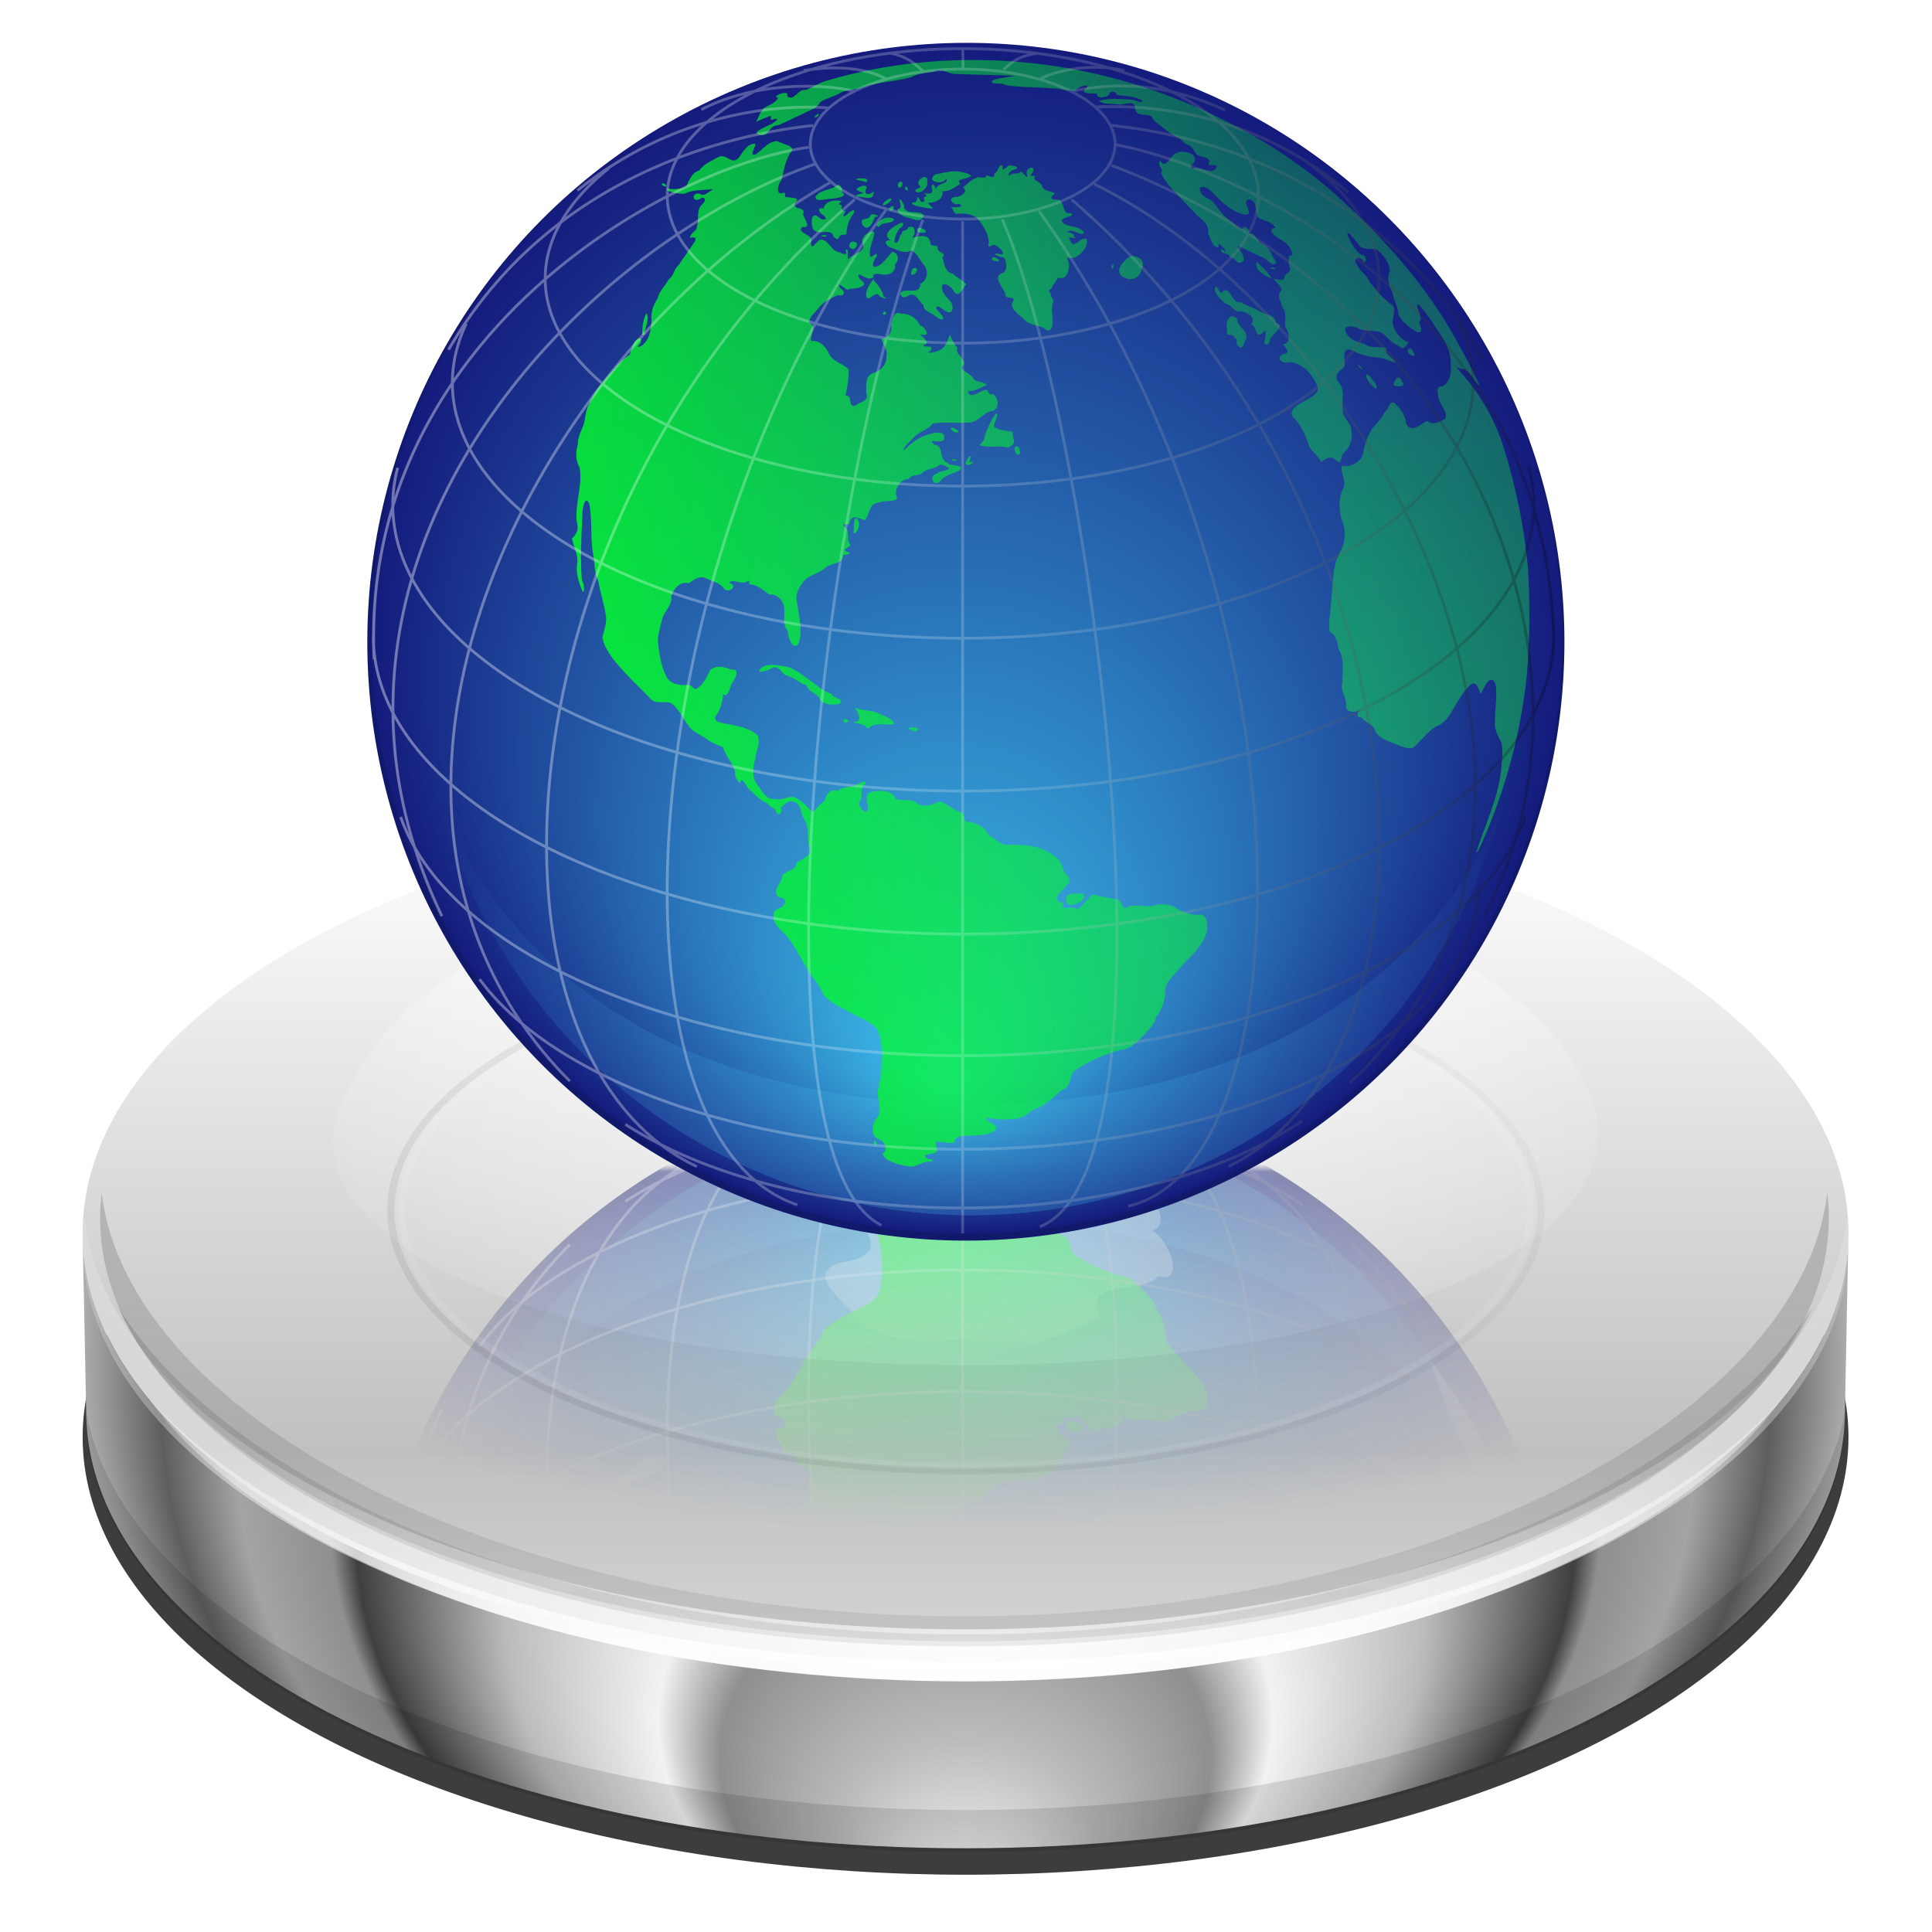 <svg height="256" width="256" xmlns="http://www.w3.org/2000/svg" xmlns:xlink="http://www.w3.org/1999/xlink">
  <defs>
    <linearGradient id="linearGradient10662">
      <stop offset="0" stop-color="#fff"/>
      <stop offset="1" stop-color="#fff" stop-opacity="0"/>
    </linearGradient>
    <linearGradient id="linearGradient3152">
      <stop offset="0" stop-color="#fff"/>
      <stop offset=".139" stop-color="#bcbcbc"/>
      <stop offset=".278" stop-color="#8f8f8f"/>
      <stop offset=".348" stop-color="#f2f2f2"/>
      <stop offset=".52" stop-color="#bbb"/>
      <stop offset=".691" stop-color="#3f3f3f"/>
      <stop offset=".72" stop-color="#8f8f8f"/>
      <stop offset=".825" stop-color="#a4a4a4"/>
      <stop offset=".911" stop-color="#5e5e5e"/>
      <stop offset="1" stop-color="#acacac"/>
    </linearGradient>
    <filter id="filter3275" height="1.18" width="1.075" x="-.038" y="-.09">
      <feGaussianBlur stdDeviation="5.685"/>
    </filter>
    <filter id="filter3480" height="1.278" width="1.048" x="-.024" y="-.139">
      <feGaussianBlur stdDeviation="4.717"/>
    </filter>
    <filter id="filter3514" height="1.08" width="1.04" x="-.02" y="-.04">
      <feGaussianBlur stdDeviation="4.196"/>
    </filter>
    <linearGradient id="linearGradient3257" gradientUnits="userSpaceOnUse" spreadMethod="reflect" x1="341.532" x2="341.532" y1="528.58" y2="700.078">
      <stop offset="0" stop-color="#fcfcfc"/>
      <stop offset="1" stop-color="#c0c0c0"/>
    </linearGradient>
    <radialGradient id="radialGradient3259" cx="902.44" cy="573.336" fy="777.675" gradientTransform="matrix(1 0 0 .79 -515.847 106.142)" gradientUnits="userSpaceOnUse" r="252.672" xlink:href="#linearGradient3152"/>
    <radialGradient id="radialGradient3261" cx="949.625" cy="517.851" fx="942.224" fy="440.142" gradientTransform="matrix(1.71 .065 -.052 .987 -1209.492 -86.255)" gradientUnits="userSpaceOnUse" r="119.397" xlink:href="#linearGradient10662"/>
    <radialGradient id="radialGradient3263" cx="1302.516" cy="396.677" gradientTransform="matrix(1.462 0 0 .792 -1517.098 316.296)" gradientUnits="userSpaceOnUse" r="252.672" xlink:href="#linearGradient10662"/>
    <linearGradient id="linearGradient3265" gradientUnits="userSpaceOnUse" x1="1228.482" x2="1228.482" y1="349.261" y2="687.31">
      <stop offset="0"/>
      <stop offset="1" stop-color="#474747" stop-opacity="0"/>
    </linearGradient>
    <linearGradient id="linearGradient10736" gradientUnits="userSpaceOnUse" x1="11.864" x2="113.557" y1="97.683" y2="38.212">
      <stop offset="0"/>
      <stop offset="1" stop-opacity="0"/>
    </linearGradient>
    <filter id="filter10758" height="1.016" width="1.008" x="-.004" y="-.008">
      <feGaussianBlur stdDeviation=".028"/>
    </filter>
    <filter id="filter10762" height="1.016" width="1.008" x="-.004" y="-.008">
      <feGaussianBlur stdDeviation=".028"/>
    </filter>
    <radialGradient id="radialGradient10788" cx="1302.516" cy="396.677" gradientTransform="matrix(1.462 0 0 .792 -1517.098 321.089)" gradientUnits="userSpaceOnUse" r="252.672" xlink:href="#linearGradient10662"/>
    <filter id="filter10806" height="1.202" width="1.071" x="-.036" y="-.101">
      <feGaussianBlur stdDeviation="7.476"/>
    </filter>
    <clipPath id="clipPath10810">
      <path d="m639.265 834.068c0 69.739-113.209 126.344-252.687 126.344-138.752-0-251.486-56.011-252.656-125.25l1 50.25c0 69.739 112.209 126.344 251.688 126.344 139.478 0 251.656-56.605 251.656-126.344z"/>
    </clipPath>
    <radialGradient cx="902.44" cy="573.336" fy="777.675" gradientTransform="matrix(1 0 0 .79 -515.847 416.551)" gradientUnits="userSpaceOnUse" r="252.672" xlink:href="#linearGradient3152"/>
    <filter id="filter10866" height="1.141" width="1.028" x="-.014" y="-.07">
      <feGaussianBlur stdDeviation="2.844"/>
    </filter>
    <filter id="filter3748-3-3" height="1.036" width="1.036" x="-.018" y="-.018">
      <feGaussianBlur stdDeviation=".733"/>
    </filter>
    <radialGradient id="radialGradient6897-7" cx="-147.413" cy="101.289" fx="-151.444" fy="181.196" gradientUnits="userSpaceOnUse" r="105.912">
      <stop offset="0" stop-color="#3cc1ee"/>
      <stop offset="1" stop-color="#141b7c"/>
    </radialGradient>
    <linearGradient id="linearGradient4406" gradientUnits="userSpaceOnUse" x1="-1100.798" x2="-1100.798" y1="457.993" y2="379.857">
      <stop offset="0" stop-color="#4fd6ff"/>
      <stop offset="1" stop-color="#4fd6ff" stop-opacity="0"/>
    </linearGradient>
    <filter id="filter3793-2" height="1.227" width="1.087" x="-.043" y="-.114">
      <feGaussianBlur stdDeviation="2.881"/>
    </filter>
    <linearGradient id="linearGradient4408" gradientUnits="userSpaceOnUse" x1="5.915" x2="132.875" xlink:href="#linearGradient10662" y1="310.452" y2="-163.368"/>
    <filter id="filter4037-7" height="1.011" width="1.013" x="-.006" y="-.006">
      <feGaussianBlur stdDeviation=".473"/>
    </filter>
    <linearGradient id="linearGradient6041-9" gradientUnits="userSpaceOnUse" x1="-230.216" x2="-10.761" y1="145.834" y2="87.031">
      <stop offset="0" stop-color="#04f732"/>
      <stop offset="1" stop-color="#00fd1f" stop-opacity="0"/>
    </linearGradient>
    <linearGradient id="linearGradient6038-6" gradientUnits="userSpaceOnUse" x1="152.165" x2="-111.19" y1="132.147" y2="81.812">
      <stop offset="0" stop-color="#07fa2b"/>
      <stop offset="1" stop-color="#25ff55" stop-opacity="0"/>
    </linearGradient>
    <linearGradient id="linearGradient5752-9" gradientTransform="matrix(1.935 0 0 1.928 -274.059 -7.02)" gradientUnits="userSpaceOnUse" x1="22.196" x2="51.626" xlink:href="#linearGradient10662" y1="-3.091" y2="35.567"/>
    <linearGradient id="linearGradient8575" gradientUnits="userSpaceOnUse" x1="-253.172" x2="-42.742" y1="101.66" y2="101.66">
      <stop offset="0" stop-color="#fff"/>
      <stop offset=".5" stop-color="#fff" stop-opacity=".498"/>
      <stop offset="1" stop-opacity=".657"/>
    </linearGradient>
    <mask id="mask9250" maskUnits="userSpaceOnUse">
      <rect fill="url(#radialGradient9254)" height="245.366" opacity=".698" transform="scale(1 -1)" width="245.366" x="5.317" y="-153.34"/>
    </mask>
    <radialGradient id="radialGradient9254" cx="237.704" cy="11.083" gradientTransform="matrix(2 0 0 .848 -345.408 -166.055)" gradientUnits="userSpaceOnUse" r="61.342" xlink:href="#linearGradient10662"/>
  </defs>
  <g transform="matrix(.463 0 0 .459 -51.051 -77.012)">
    <ellipse cx="341.532" cy="637.248" fill="#3d3d3d" filter="url(#filter3514)" rx="252.678" ry="126.339" transform="translate(45.061 -54.603)"/>
    <ellipse cx="341.532" cy="637.248" fill="url(#linearGradient3257)" rx="252.678" ry="126.339" transform="translate(45.061 -113.577)"/>
    <path d="m639.265 523.659c0 69.739-113.209 126.344-252.687 126.344-138.752-0-251.486-56.011-252.656-125.25l1 50.25c0 69.739 112.209 126.344 251.688 126.344 139.478 0 251.656-56.605 251.656-126.344z" fill="url(#radialGradient3259)"/>
    <path d="m566.277 486.157c12.8 40.367-63.614 75.708-179.182 75.708-121.154 0-196.213-36.473-179.182-75.708 22.213-51.176 102.487-75.708 179.182-75.708 73.919 0 164.758 30.218 179.182 75.708z" fill="url(#radialGradient3261)" filter="url(#filter3275)"/>
    <path d="m134.39 519.234c-.286 2.461-.469 4.94-.469 7.438 0 69.739 113.209 126.344 252.687 126.344 139.478 0 252.656-56.605 252.656-126.344 0-2.497-.151-4.976-.438-7.438-7.708 66.281-117.734 118.906-252.219 118.906-134.484 0-244.51-52.625-252.219-118.906z" fill="url(#radialGradient3263)" filter="url(#filter3480)"/>
    <path d="m1050.312 441.161c-.286 2.461-.469 4.94-.469 7.438 0 69.739 113.209 126.344 252.687 126.344 139.478 0 252.656-56.605 252.656-126.344 0-2.497-.151-4.976-.438-7.438-7.708 66.281-117.734 124.906-252.219 124.906-134.484 0-244.51-58.625-252.219-124.906z" fill="url(#linearGradient3265)" filter="url(#filter3480)" opacity=".506" transform="matrix(.979 0 0 .979 -888.888 80.2)"/>
    <path d="m152.9 571.598c12.16 16.841 31.533 32.258 57.117 45.051 44.895 22.447 107.464 36.531 176.576 36.531 69.112 0 131.674-14.084 176.561-36.531 25.44-12.722 44.73-28.043 56.902-44.775-14.142 15.551-33.88 29.313-57.83 40.654-46.076 21.818-107.786 35.043-175.633 35.043-67.846 0-129.557-13.225-175.633-35.043-24.089-11.407-43.903-25.267-58.061-40.93z" fill="url(#radialGradient10788)" filter="url(#filter3480)"/>
    <path clip-path="url(#clipPath10810)" d="m639.265 873.278c0 69.739-113.209 126.344-252.687 126.344-138.752-0-251.486-56.011-252.656-125.25l1 50.25c0 69.739 112.209 126.344 251.688 126.344 139.478 0 251.656-56.605 251.656-126.344z" fill-opacity=".299" filter="url(#filter10806)" opacity=".629" transform="translate(0 -309.32)"/>
    <path d="m1059.008 474.562c10.146 22.928 33.411 43.787 66.41 60.287 45.113 22.557 107.838 36.658 177.113 36.658 69.275 0 131.992-14.102 177.098-36.658 32.919-16.462 56.144-37.264 66.324-60.131-13.586 21.691-37.412 41.197-68.221 56.807-45.865 23.238-107.46 37.967-175.201 37.967-67.74 0-129.336-14.729-175.201-37.967-30.883-15.647-54.753-35.209-68.322-56.963z" fill="url(#linearGradient3265)" filter="url(#filter10866)" opacity=".506" transform="matrix(.996 0 0 .996 -910.772 72.384)"/>
  </g>
  <use mask="url(#mask9250)" transform="matrix(1 0 0 -1 0 308.159)" xlink:href="#g1206"/>
  <ellipse cx="50.205" cy="85.22" fill="none" filter="url(#filter10762)" opacity=".272" rx="36.062" ry="18.031" stroke="url(#linearGradient10736)" stroke-width=".449" transform="matrix(2.113 0 0 1.915 21.912 -2.822)"/>
  <ellipse cx="50.205" cy="85.22" fill="none" filter="url(#filter10758)" opacity=".272" rx="36.062" ry="18.031" stroke="#fff" stroke-width=".449" transform="matrix(2.073 0 0 1.879 23.911 .253)"/>
  <g id="g1206" transform="matrix(.745 0 0 .745 237.908 9.12)">
    <circle cx="61.184" cy="58.71" fill="#11196b" filter="url(#filter3748-3-3)" r="48.947" transform="matrix(2.175 0 0 2.175 -280.627 -25.738)"/>
    <circle cx="-147.413" cy="101.289" fill="url(#radialGradient6897-7)" r="105.912"/>
    <path d="m-1178.156 380.469c9.474 35.016 41.469 60.813 79.469 60.812 38 0 70.026-25.796 79.5-60.812-13.477 30.5-44.03 44.135-79.5 44.135-35.47-0-65.992-13.635-79.469-44.135z" fill="url(#linearGradient4406)" filter="url(#filter3793-2)" opacity=".521" transform="matrix(1.185 0 0 1.185 1155.395 -319.01)"/>
    <path d="m99.543 202.244c-5.358-1.495-2.5-3.145-9.645-3.407-5.054-1.039-7.377-1.784-5.565-3.206-8.578-.637-7.664-8.934-1.22-10.061 4.445-3.986 6.719-8.01-1.092-9.049-7.395-2.036 2.707-8.159 4.292-11.105 6.022-2.951 10.677-2.602 16.402-2.104 5.107-.908 8.818-.118 13.41-.745 2.871 1.309 8.563 3.88 10.766 4.259-3.512 7.302 5.658 3.601 9.908 7.336 4.734-1.245 1.642 6.408-1.075 7.84 3.918 1.581-1.513 7.883-3.297 10.838-7.597 4.751-17.054 3.777-25.66 4.935-5.775-.32-3.272 4.991-7.223 4.468zm84.359-43.595c2.685-9.155 7.827-17.361 10.469-26.503 3.596-7.894 2.392-17.183 5.729-25.326 2.288-12.458-3.202-24.671-5.657-36.709 5.441 7.221 6.446 16.389 7.25 25.219 1.409 22.337-3.49 46.246-17.86 63.901 0 0-.225.101-.225.101s.294-.683.294-.683zm-134.369-15.384c-5.072-1.973-10.694-9.021-2.346-3.895 2.532-.008 8.04 3.875 2.346 3.895zm-9.857-4.853c-6.189-1.334-1.576-8.019.45-2.284-1.117.994 3.053 4.592-.45 2.284zm-2.53-8.237c-.933-3.83 1.255 1.457 0 0zm32.032-.275c-6.351-6.612 7.843-3.309 0 0zm120.206-2.275c1.09-5.96 3.306-18.664 5.085-20.25.687 5.472-.048 19.555-5.085 20.25zm-122.524-5.614c-7.375-2.668-15.831-14.104-11.497-22.695 2.769-6.072 5.557-13.054 8.366-19.004.523-5.893 2.569-7.455 3.306-.557.708 12.148 12.247-2.126 9.005-4.436 3.427-2.656 10.627-2.025 10.449 3.323 3.587-2.334 7.712-2.08 9.43 1.496 1.987.497 5.023 6.786 11.41 7.183 8.707 2.077 4.427 10.282 2.636 16.32-.165 5.113-1.666 11.134-7.699 6.301-6.636.14-14.599-7.295-20.421-.559-.812 6.014-2.68 1.976-5.236.805.829 2.812-.93 12.659-7.233 10.426-.759.749-.925 2.594-2.515 1.396zm10.829-8.291c.981-.734 1.317 1.145 0 0zm-55.736-8.979c.304-1.884 1.328.646 0 0zm14.615-2.583c.664-3.773.719.561 0 0zm1.774-21.445c.945-1.589 1.52-.073 0 0zm14.918-4.647c4.279-6.523 5.375-11.987 14.541-15.515 4.448-4.222 8.157 1.683 12.514-1.535.314 2.159-11.173 3.423-9.551 8.972 3.612.043-7.228 5.089-7.09 2.516-4.532-3.817-6.845 7.08-10.414 5.562zm-8.578-3.253c1.265-1.647-.457 1.502 0 0zm38.879-.112c1.329-.409.663.629 0 0zm-33.239-3.406c-2.506-1.556 9.55-.634 1.219.736 0 0-1.219-.736-1.219-.736zm44.061-.257c-7.016-2.237-.067-2.617 1.552.523 0 0-.415.088-.415.088s-1.137-.611-1.137-.611zm7.13.267c2.625-2.706 2.189.044 0 0zm93.027-2.072c-2.8-6.835-9.229-13.864-11.182-19.883 6.413 5.803 9.864 14.263 12.54 22.32 0 0-.457-.716-.457-.716s-.901-1.721-.901-1.721zm-88.154-.09c2.288-1.321.932 1.451 0 0zm1.985-.202c.55-1.386.93 1.828 0 0zm-7.49-.188c3.379-.619-.241 1.344 0 0zm3.617.172c1.329-.409.663.629 0 0zm5.849-.159c.741-1.125 1.892.657 0 0zm1.994-.426c3.459-1.628 11.531-2.87 13.798-1.05-3.94 1.421-10.008 1.815-13.798 1.05zm1.181-1.581c1.329-.409.663.629 0 0zm13.922-1.137c-1.97-5.4 3.844-7.996 6.917-10.212 2.46-2.473 13.139-5.493 6.261-.824-5.012 2.847-6.552 10.739-13.178 11.036zm-25.442-3.789c.582-6.677-5.956 5.954-2.656-2.437.849-2.831-3.083-2.192 2.209-2.109 4.665-2.815.756 12.349.447 4.545zm-17.817-.065c2.651-2.161 6.489-.77.719-.204 0 0-.719.204-.719.204zm26.08-.562c-2.217-4.947-6.896-7.161-3.24-11.336-5.525-2.911 2.52-5.825 4.56-1.13 4.515 4.28 13.387 4.778 7.045 11.671-2.861-.329-6.068 1.05-8.365.795zm-19.944.033c1.82-2.398 1.639 1.769 0 0zm32.488-.198c.69-1.285.971.643 0 0zm2.527.017c1.088-1.191 1.1.49 0 0zm-46.917-1.753c4.17-5.636 7.2 2.446 0 0zm48.0.67c1.487-1.373 1.322.724 0 0zm38.326-2.859c-2.809-9.15 4.775 1.962 0 0zm3.739-1.668c-3.326-8.088-7.671-14.858-14.989-20.199-4.228-4.927-10.41-3.985-10.461 2.849-8.507-6.104-1.89 9.98-7.631 12.483-2.187 7.724-8.578 2.452-2.564-1.748 7.258-.342 4.306-13.221-1.256-7.999-3.969 4.335-6.416 2.232-10.567-1.615-1.294-5.176 9.813-8.145.753-11.002-5.195.651-11.872-2.555-17.666-4.954-2.889-1.813-3.68-4.269-2.953-4.808-1.343-.383 4.179-4.31-.022-5.209 10.462-.542-4.992-3.54-7.318-.078-1.712 4.33-6.576 1.029-1.423-1.308-2.501-1.262-17.471-1.092-8.571-3.975 30.339-6.699 63.38 3.196 86.066 24.221 4.161 4.206 10.14 9.353 12.056 14.111-4.4-4.149-9.84-5.317-9.235-2.685-5.619-6.703 1.967 7.082-2.068 9.855-.283.864-.818 4.715-2.15 2.06zm-80.535-.777c.829-1.487 1.929 2.197 0 0zm14.284.341c-4.084.76-13.424-2.625-4.516-.766.888-1.876 6.307 1.146 4.516.766zm-13.115-.91c-1.109-1.805 1.429.368 0 0zm93.928-6.889c-1.207-1.723 2.196 2.127 0 0zm-89.989-.978c-3.947-2.017 2.475-6.179 2.267.166-.316-.409-2.912 1.554-2.267-.166zm5.459-1.398c-6.154-1.725 1.603-1.286 0 0zm-1.337-2.875c-1.299-3.851 2.182.905 0 0zm.567-2.018c.771-1.952 2.398 1.322 0 0zm-4.237-.733c2.819-3.475-.169 2.185 0 0zm6.64-1.542c1.639-1.97.213 1.515 0 0zm-3.664-.805c.383-1.626.198 1.338 0 0zm1.152-.79c1.329-.409.663.629 0 0zm2.546-.816c-3.552-4.049 2.379-6.139 2.034-.761-1.092.151-1.822 3.312-2.034.761zm18.765-4.09c-3.481-3.147 5.39 1.09 0 0zm-18.351-5.858c-1.256-5.114 3.623 3.263 0 0zm-14.856-7.29c.912-3.205 2.362 1.269 0 0zm-6.48-1.038c-2.905 1.495-8.27-2.285-3.213-2.965-.728 1.722 7.556 2.343 3.213 2.965zm4.2.38c.69-1.285.971.643 0 0zm-1.346-.42c1.329-.409.663.629 0 0zm.35-.877c4.864-.341 2.105.753-1.066.248 0 0 1.066-.248 1.066-.248zm-9.361-3.272c7.254-2.45-2.855 1.7 0 0z" fill="url(#linearGradient4408)" filter="url(#filter4037-7)" opacity=".648" transform="matrix(1.032 0 0 1.032 -254.413 -5.345)"/>
    <path d="m-159.497 194.853c-1.035-.367-2.563-.773-2.85-1.939 1.226-.708.096-2.536-1.041-2.675-1.081-.835-.865-2.569-.07-3.56 1.133-1.272.31-2.856.236-4.312-.001-1.448.685-2.798.631-4.264.078-2.264.284-4.635-.489-6.809-.819-1.667-2.751-2.232-4.275-3.069-1.926-.992-3.975-1.91-5.516-3.47-.408-1.214-1.185-2.27-1.994-3.273-1.994-2.756-3.131-6.158-5.752-8.439-1.098-1.06-1.961-3.273.069-3.82 1.095-.438 1.15-2.013-.246-1.817-1.419-1.169.581-2.641.623-3.945.609-.912 2.396-.739 2.479-2.252.831-.564 2.82-1.328 2.401-2.529-.664-1.609.042-3.54-.948-5.072-.822-1.142-.358-2.908-2.13-3.288-.842-.382-1.483.767-2.147 1.022.393.672-.149 1.813-.797.859-.001-.868-1.115-.746-1.526-1.578-1.248-.398-2.136-1.451-3.058-2.342-.702-.275-1.18-2.325-1.771-1.542.248.994-1.241-.926-.894-1.528-.317-1.708-1.743-2.923-2.182-4.575-1.134-.416-2.333-.915-3.311-1.725-1.097-.672-2.345-1.146-3.006-2.34-1.011-1.286-1.641-2.974-3.089-3.848-1.274-.289-2.823.43-3.724-.968-2.288-2.292-4.675-4.517-6.654-7.091-.678-1.093-1.513-2.214-1.658-3.522.278-1.357.886-2.703.572-4.124-.332-2.01-.977-3.955-1.327-5.961-.804-1.539-.549-3.332-.949-4.981-.478-2.891-.068-5.86-.651-8.736-.82-1.784-1.292 1.287-1.215 2.038-.2 3.852-.386 7.729-.095 11.58.328.45.608 2.154.136 2.01-.688-1.626-1.297-3.398-.933-5.181.116-1.497-.684-2.833-.953-4.259.772-.705 1.261-1.663.866-2.818-.444-3.295 1.079-6.532.483-9.813-.772-1.357-.703-2.698-.303-4.139-.023-1.322.574-2.268.966-3.323.391-1.239.335-2.636 1.036-3.83.999-2.539 2.972-4.493 4.715-6.53.594-.87 2.109-1.971 2.512-2.263.264-.923.772-3.046 1.895-2.821.641.764-1.518 1.903.094 1.342 1.525-.992 1.853-3.032 1.877-4.723-.135-1.365.335-2.654 1.083-3.769.27-1.309 1.3-2.124 1.937-3.342.992-.706.981-1.966 1.802-2.566.79-1.259 1.706-2.426 2.505-3.679.713-.843.751-1.504-.471-1.195.053-.964 1.276-1.211 1.186-1.963.521-1.27-.241-3.065 1.095-4.126.709-.67.239-1.488-.599-.777-1.424.605-1.366-1.359.058-.975.659.582 1.418-.246 2.034-.592.762-.383-.38-.122-.681-.146-1.358.121-2.808.073-4.029.723-.863.121-3.41-.319-3.166-.869 1.172.077 3.509.275 3.745-1.153.563-.969.837-1.764 2.038-2.126.73-1.175 2.236-1.703 3.428-2.391 1.393-.668 2.248 1.56 3.552.154.744-.989 1.413-2.482 2.893-2.509.307.514-1.293 2.249.143 1.891 1.218-.836 2.242-2.35 3.857-2.341.711.53 2.828.685 2.6 1.635-1.176 1.508-1.469 3.458-1.882 5.268-.65.66-1.233 2.973.434 2.253.498.017-.228 1.005.685.797.654.2 2.342.042 1.292 1.023-.57 1.431 2.008.543 1.411 1.98.122.867 1.718 2.62-.162 2.309-1.143 1.099 2.214 1.345 1.598 2.752-.068 1.844 1.004-.496 1.784-.499 1.448.096 1.751 2.124 3.299 2.259.674.371 1.487.7 1.038-.42.894-.688-.156 2.594.875 1.263.733-.556 2.835-1.066 2.163-2.496-.532-.975 1.461-2.511 2.103-1.901-.18 1.369-.968 2.651-.811 4.081.125 1.003 1.515-1.279 1.184.289-.508.454-1.188 2.226.152 1.651 1.218-.517 1.904-1.872 2.694-2.587 1.119.338 1.2 1.554.447 2.233.264 1.477-1.295 2.143-2.522 1.776-.595-.083-1.481-.231-1.335.554-.918.675-1.953-.372-2.616-.55-.415 1.087 2.055 1.537.383 2.261-.789.42-1.713.127-2.428.544-.439-.315-2.17-1.742-1.237-.315 1.022.609.759 1.549-.435 1.207-1.161.552-2.392 1.13-3.257 2.114-.603.893-1.914 1.768-1.823 2.856 1.554.594.013 2.278.359 3.234 1.4-.32 2.77 1.157 3.216 2.376.769 1.395 2.614 1.656 3.489 2.74-.069 1.533-.253 3.141-.605 4.592 1.403-.193.264 2.184 1.768 1.766.545-.619 2.555-.758 1.933-2.167-.014-1.267-.287-3.16 1.257-3.644 1.414-.401 2.434-1.573 2.303-3.084.338-1.183-.74-2.089-.866-2.985 1.276-.234 1.928-1.154 1.711-2.458.348-.931.382-2.653 1.81-1.998 1.574-.071 2.655.796 3.382 2.071.749.228 1.965 1.951.418 1.67-1.521-.506 2.108 1.446.118 1.805.067.679 2.006-.262 1.285 1.067-1.457.654 1.082.206 1.533-.11 1.176-.442 1.442-1.752 1.917-2.771.34.819.7 1.656 1.322 2.293-.485 1.164 1.53 1.993 1.131 3.046-1.308.75 1.231 1.56 1.588 2.247.554 1.027 1.899.656 2.552 1.346-.973.343-2.203 1.242-3.363 1.057.105 1.664 2.057.068 2.959-.168.849-.251.457 1.106 1.427.714 1.017.571 1.297 2.586-.015 3.014-1.602.164-2.431 1.873-3.993 2.04-2.233.233-4.511-.185-6.725.221-.782 1.167-2.249 1.315-3.203 2.341-.557.61-2.192 2.01-1.915 2.418 1.151-.99 2.24-2.124 3.74-2.596.982-.412 3.83-1.286 3.466.556-.434 1.096-3.208-.343-1.742 1.041 1.793.029.664 2.531 2.264 3.16.481.772 3.047.164 2.327 1.312-1.135.692-2.642.825-3.493 1.953-1.237 1.277-2.23-.928-.643-1.316.466-.487 2.327-.507 2.152-1.037-.868-.25-1.332-1.024-2.183-.109-1.097.315-2.036.466-2.841 1.267-.822.297-1.667.059-2.136.84-1.626.011-2.793 2.101-2.033 3.513-.884.675-2.326.224-3.385.72-1.776.145-1.419 2.087-2.39 3.07-.881-.142-2.338-1.214-2.676.393-.136 1.006-1.991-.213-.804.922.887.904.108 2.253.923 3.08-.065.592-1.918.853-.517 1.257.993.314-.399.677-.79.516.032 1.747-2.106 1.4-3.157 2.33-1.081.976-2.563 1.217-3.615 2.137-.987 1.104-1.87 2.575-1.403 4.108.291 2.424 1.115 4.999.181 7.378-1.087 1.12-1.867-1.511-1.859-2.42-.944-1.01-.535-2.427-.599-3.688.006-1.532-1.145-2.858-2.721-2.774-1.098-.835-2.13-1.764-3.572-1.8.225-.963-.052-.605-.685-.33-.804.248-2.561-.687-2.807.067 1.584.491.058 1.927-.908 1.076-.76-1.132-2.049-1.28-3.178-1.86-1.281-.617-2.218.288-3.146.876-1.478-.48-2.734 1.009-3.101 2.301.199 1.616-1.198 2.571-1.606 3.99-.283 1.289-.726 2.583-.801 3.891.259 2.177.52 4.439 1.541 6.41.664 1.3 2.222 1.556 3.54 1.5.915-.28 1.097.657 1.664.741 1.32-.666 1.981-2.089 2.559-3.373.883-.96 2.717-.627 3.754-.093 1.71-.353.725 1.778.076 2.473-.362 1.032-.759 2.626-1.51 1.845-.101 1.453-.466 2.921-1.429 4.055-.223 1.287 2.143 1.094 3.029 1.453 1.625.3 3.377.713 4.59 1.909.463 1.248-.241 2.589-.417 3.851-.416 1.637-.808 3.576.403 4.994.843 1.057 1.478 2.624 3.104 2.406 1.191.351 2.213-.549 3.292-.329 1.424.489 2.337 1.723 3.365 2.731.469-.496 1.326-1.518 2.133-2.049.216-1.216 1.104-2.322 2.408-1.776.675-.867 2.124-.522 3.075-1.0.515-.154 2.135-1.436 1.664-.153-1.12.646-.08 2.29-1.046 3.217-.052 1.004 1.6 2.604 1.636.739-.322-1.116-.684-2.61 1.001-2.699 1.271-.286 3.349-.188 3.845 1.236 1.237.648 3.001-.203 4.024.993 1.204.642 2.713.033 3.868-.479 1.364.381 2.379 1.631 3.817 1.955.933.339.126 2.077 1.482 1.647 1.346.327 2.874 1.026 3.373 2.417 1.197.429 2.003 1.801 3.422 1.677 2.558-.032 5.306.093 7.533 1.494 1.124.666 2.046 1.432 2.28 2.822.314 1.107 2.116 1.768.698 2.874-.599.834-2.582 2.114-1.295 3.088 1.231-.298.399 1.088.296.993.982-.104 2.262-.162 2.958.203.967-.759 1.706-1.758 2.545-2.649 1.559.356 3.124.715 4.703.945.723.419.564 2.18 1.726 1.213 1.452-.404 2.961.175 4.435-.148 1.384-.375 2.87-.358 4.097.476 1.352.75 2.868 1.358 4.442 1.121 1.203.345 1.159 2.117.959 3.151-.813 2.711-3.207 4.479-4.963 6.567-.983 1.214-2.523 2.357-2.394 4.088-.085 1.618-.693 3.167-1.645 4.461-.353 1.52-1.693 2.546-2.679 3.679-.976 1.032-2.149 1.992-3.622 2.117-2.872.801-5.682 1.98-8.14 3.68-1.13.926-.492 2.929-2.233 3.431-1.478 1.115-2.709 2.59-4.489 3.259-1.286.467-2.192 1.726-3.598 1.838-1.767.241-3.581.222-5.319-.147-.662.786 2.359 1 1.494 2.21-1.425 1.099-3.362.873-5.059 1.011-.935.001-2.186.02-2.184 1.205-1.065.248-2.181-.126-3.264-.188-.329.183.217 1.123.134 1.584-.007.991-3.049.283-1.842 1.428.643.158 1.95.43.512.571-1.474-.057-2.486 1.21-3.942.8-.521-.072-1.036-.181-1.545-.314zm-4.448-3.765c.22-1.484 1.066 1.292 0 0zm34.286-43.261c-.253-1.559 2.042-1.082 3.063-1.091.497 1.181-1.436 2.062-2.462 1.978-.494.005-.631-.48-.601-.887zm72.896-8.496c1.546-4.803 3.803-9.445 4.403-14.509.127-1.67.424-3.388.054-5.041-.628-1.187-1.34-2.403-1.13-3.814-.01-2.172.42-4.363.104-6.522-.612-1.682-1.709-.312-2.075.684-.229.198-.537 1.291-.705.815-.284-.664-.538-2.031-1.517-1.539-1.565 1.277-2.421 3.194-3.496 4.863-.655 1.128-1.481 2.265-2.777 2.681-1.694.967-2.713 2.707-4.228 3.885-1.393.105-2.698-.664-3.982-1.129-1.156-.465-2.464-1.045-2.796-2.372-.585-.867-1.678-1.111-2.276-1.957-1.245 0-.563-1.138-.171-1.347-1.016.502-2.843.644-2.543-1.143-.108-1.267-1.023-2.299-.718-3.646.022-1.979.475-4.115-.578-5.925-.321-1.231-.417-2.557-1.656-3.218-.256-1.589.144-3.209.212-4.808.306-2.678.261-5.426.994-8.037.592-1.183 1.349-2.325 1.411-3.702.292-1.298-.159-2.524-.589-3.721-.359-1.773-.426-3.727.46-5.361.58-1.263-.723-2.785-.254-3.866 1.383.331 3.06-.546 3.645-1.828.283-1.723.791-3.432 1.77-4.901.822-.924 1.581-1.654 2.105-2.772.864-.554.947-2.754 2.183-1.262.928.873 1.524 2.055 1.686 3.316.837 1.708 2.7.053 3.656-.544 1.084.904 2.179.126 3.251-.293.631-1.562-1.239-2.676-1.224-4.217-.199-.799-.242-1.778.795-1.62 1.731-1.035 1.549-3.292 1.381-5.024-.256-2.463-1.989-4.386-3.231-6.421-.795-1.096-1.503-2.302-2.546-3.183-.537.709 1.118 2.325.176 3.352.495.611.695 2.141-.541 1.512-1.2-.738-2.369-1.674-3.089-2.903-.061-1.47-.85-2.603-1.082-4.022-.629-1.263-1.091-2.553-.441-3.872-.167-1.557-1.199-2.938-2.441-3.837-1.275-.102-2.739.244-3.448-1.271-.425-.362-1.433-1.991-1.724-1.488.494 1.404 1.297 2.773 2.421 3.758 1.278-.259 1.049 2.219.241.879-.78-.847-1.734.042-.9.86.512 1.313 1.789 1.834 2.252 3.098 1.06 1.356 2.16 2.734 3.542 3.774 1.531.619.379 2.47.528 3.541.295 1.489 1.34 3.005 2.877 3.374-.3.353-.785 1.568-1.665.766-1.106-.501-2.02-1.317-2.815-2.216-1.349-.945-3.178-.224-4.593-1.042-.852-.48-2.996-.588-2.03.919.666 1.426 2.26 1.42 3.457 2.048 1.105.722 2.479.216 3.64.553-.496 1.33 1.405 1.678 1.575 2.649-1.219-.508-2.513-.97-3.873-1.018-1.375-.13-2.681-.594-3.882-1.258-1.911-.679-1.064 1.91-1.221 2.928-.7.694-2.156 1.529-1.117 2.752 1.324 1.42.507 3.387.795 5.088-.026 1.404 1.474 2.119 1.524 3.496.22 1.424-.161 3.001-1.294 3.957-.762.459-.208 2.471-1.442 1.391-.92-1.003-1.823-.23-2.641.304-.524-1.176-1.625-1.689-2.135-2.788-.666-1.974-1.5-3.984-3.063-5.421-.382-1.301 1.268-2.037 2.17-2.61 1.099-.596 3.196-1.506 2.173-3.083-.952-1.928-2.663-3.866-4.988-3.847-1.184.425-2.379-.973-.85-1.462 1.522-.086.057-1.442-.074-1.764 1.464.054 1.075-2.221.406-2.946-.203-1.248.339-2.557-.521-3.546-.178-1.073-1.233-2.051-.122-3.116-.213-.839-.976-1.363-1.501-2.009.623.008 1.661.62 1.964-.131-.051-.974 1.482-.853.902-2.063-.032-.713-.549-2.099.492-1.952.034-1.218-.993-2.207-2.018-2.804-.957-.471-2.7-1.836-.977-2.132-.686-1.231-2.152-1.119-3.039-1.808-.718-.999-.013-2.884-1.604-3.226-1.645.163.976 2.679-.59 2.725-2.044-.268-3.721-1.708-5.139-3.11-.791-.73-1.872-2.296-3.031-1.722-.283 1.418 1.359 1.826 2.213 2.436.934 1.108 1.649 2.407 2.86 3.261.688.46 2.062 1.914 2.547 1.591.207-.779 1.369.289 1.062.924 1.246-.331 1.373 1.583 2.563 1.966 1.347.64 1.5 2.127 2.315 3.123-.746 1.117-1.769-.892-2.76-.988-1.416-.688-2.887-1.394-4.289-2.033.548.828 2.357 3.071.363 3.123-.597-.403-.879-.967-1.583-1.036-.091-.855-1.977-.447-1.479-1.433.504.23 1.013 1.096.554.026-.35-.458-1.341-1.546-1.052-.342-1.057.194-1.534-1.673-1.899-2.53.236-1.571-.989-2.226-1.983-3.19-1.662-1.747-3.357-3.47-4.966-5.263-.459-.723-1.558-1.895-1.329-2.534.757.392-.997-1.32-.215-1.811 1.141 1.674 1.839-1.337 3.019-1.462 1.09-.581 3.906.206 2.962 1.748-.618.478-.915 1.232.173.997 1.206-.292 3.524 1.443 3.885-.369-.464-.592-1.881.444-1.297-.875-.202-.987-2.01-.553-2.556-1.585-.424-.782-.803-1.324-1.78-1.519-.758-1.088-2.152-1.445-3.169-2.257-.818-.784-2.237-1.58-2.659-2.37-.333-1.007-2.801.066-3.026-1.525-.093-2.029-2.004-.536-3.209-.874-1.029-.141-2.569.057-3.252-.617 1.789-.49 3.709-.338 5.545-.223.602-.105 2.204.86 2.221.183-1.379-.809-3.037-.798-4.569-.992-.086-.686-1.347-.925-1.371-.012-.789.468-2.194.783-2.199-.259-.624-.036-3.265.154-1.953-.885 1.226-1.086-1.617-.282-1.943.361-1.39.119-2.788-.455-4.209-.403-2.729-.231-5.492-.127-8.199-.575-.47-.57-2.915.098-2.246-.816 1.268-.52 2.661-.562 3.997-.811-3.435-.228-6.881-.161-10.317-.343-1.409.137-2.646-1.15-4.02-.454-1.414.263-2.878.37-4.186 1.027-2.964.853-6.134.806-9.021 1.964-1.22.286-2.522.237-3.648.873-1.084.722-2.48.883-3.502 1.629-.512 1.148-2.046 1.462-3.085 2.072-1.529.644-2.98 1.486-4.533 2.058-1.327-.082-1.47 1.945-2.944 1.67-1.975-.317.794-1.361 1.464-1.733.553-.2 2.483-1.45.834-1.045-1.097.508.166-1.107-.935-.465-.717.277-1.421.584-2.131.878.447-.833.691-1.848 1.437-2.466.845-.44 2.053-.928 2.447-1.767-1.473-.253 2.261-1.619 1.575-.321 1.346 1.093 1.874-1.343 3.374-1.085 1.351-.543 2.562-1.396 4.007-1.725 10.401-3.065 21.366-4.083 32.172-3.386 14.268.927 28.284 5.068 40.847 11.878 7.26 3.78 13.945 8.626 19.846 14.296 7.179 6.742 13.669 14.311 18.514 22.919 1.595 2.847 3.158 5.73 4.454 8.724-1.022-.955-1.55-2.434-2.826-3.105-.601.311-1.822-.992-.887.218 1.374 1.58 2.725 3.186 3.813 4.984 1.961 2.936 3.396 6.186 4.401 9.566 2.013 6.629 3.396 13.461 4.057 20.359.415 6.48.352 12.995-.186 19.466-1.113 10.33-3.847 20.492-8.102 29.971-.256.398-.492 1.302-.865 1.416zm-100.719-21.841c-1.27-.595 2.735-.421.986.314-.349-.021-.667-.186-.986-.314zm-7.786-.381c-.356-.729-2.486-.645-2.259-.999 1.806.261.735-1.806.179-2.537 1.344.709 2.975.376 4.333 1.087.857.453 2.672.979 2.683 1.887-1.482.283-3.246-.454-4.484.681-.129.149-.438.111-.453-.118zm-4.058-1.049c-.11-.83 1.644-.094.412.21-.164.02-.328-.071-.412-.21zm-4.216-4.007c-.414-1.017-2.005-1.148-2.349-2.423-1.262-.383-2.224-1.398-3.548-1.715-.953-.382-1.419-2.085-2.743-1.273-.613.486-3.245 1.098-1.588-.214 1.292-.792 2.952-.252 4.361-.07 1.584.335 2.773 1.53 4.094 2.386 1.237.858 2.367 2.021 3.862 2.389.114.827 2.541.889 1.385 1.827-1.084.245-2.64.186-3.404-.728 0 0-.069-.18-.069-.18v-0zm6.052-30.107c.046-.545-.094-2.916.804-1.586.51.665-.349 2.613-.82 2.191-.002-.202.008-.403.016-.605zm19.88-11.777c.133-.704 1.366-2.2.772-.599-.414.968 1.144-.239.38.633-.261.222-1.045.462-1.152-.034zm-2.416-.645c.55-.371 1.292.37.221.182-.048.003-.355-.049-.221-.182zm11.249-1.431c-.562-1.189.845-1.31.825-.095.222.848-.67.807-.825.095zm-1.412-.744c-1.585-.434-3.307.149-4.865-.388.146-.547.96-.781.836-1.638.54-1.403 1.083-2.869 2.036-4.044.825-.007-1.031 2.524-.063 2.562.906.604 2.207.437 3.074.804-.333.937.867 1.751-.399 2.437-.172.12-.382.372-.619.267zm-9.91-3.144c-.784-1.155 2.54.626.706.47-.271-.09-.519-.253-.706-.47zm74.648-8.062c-.553-.33-1.605-2.496-.303-1.5.458.618 1.454 1.542 1.199 2.253-.373-.144-.634-.467-.896-.752zm3.952.111c.153-.908.966-2.156 1.505-.67.933 1.102-1.04.987-1.505.67zm-6.149-3.297c-.992-1.381 1.825 1.495.202.244 0 0-.1-.118-.1-.118s-.102-.126-.102-.126-0-0-0-0zm9.111-2.123c-1.065-.658.062-1.861.545-.48.538.687.109.826-.545.48zm-30.568-1.527c-.672-.496.191-1.437-.727-1.418.08-1.075-1.59.035-1.215-1.317-.471-1.22.32-3.635 1.769-2.06-.065 1.419 2.015 1.967 1.57 3.516-.366.501-.552 2.191-1.396 1.279zm4.799-1.556c.104-.462.235-1.747-.448-.801-1.439 1.191-.949-1.172-2.078-1.501 1.121-1.17-.876-2.347-1.989-2.328-.901.417-1.415-1.271-2.435-1.257-.665-.609-1.9-1.463-2.024-2.772.407-1.415.782 1.811 1.572.349 1.407-.56 1.342 2.352 2.982 2.028 1.097.729 2.392.969 3.493 1.677 1.064.74 2.643.463 2.848 2.071 1.859.44-.766 2.022-1.122 2.967.143.977-1.361 1.268-.863.005 0 0 .028-.206.028-.206s.034-.231.034-.231-0.0 0-0.0 0zm-110.818-.501c.02-1.238.153-2.8.772-3.776.623 1.191-.354 2.425-.319 3.613-.066.134-.326.391-.453.162zm71.59-1.071c-1.141-.689-2.675-.48-3.638-1.601-.809-.85-2.97-2.047-1.914-3.349.303-.958-1.483-.003-1.453-1.204-.336-1.07-2.295-3.039-.608-3.673 1.094-.162.92-2.314.258-2.861-.571.195-2.421-.97-.886-.572 1.892.471.118-1.37-.719-1.603-.458-.141-1.272.928-.993-.329.032-1.502-.88-2.859-1.72-4.045-.978-1.173-2.634-1.309-4.049-1.15-.499-.141-.531-.974-1.066-1.225.525.099 2.752.157 1.601-.576-1.156.523-2.253-1.198-.571-1.213 1.107-.049 2.183-1.067 1.208-1.7.858-.534 1.532-1.496 2.271-1.585.469-.627 1.721.422 1.958-.578.624.236 1.453.77 1.379-.352.764-.083.664-1.839 1.508-1.255-.397 1.122.759.247.936-.092.586-.106 2.561.267 1.065.746-.85-.037-1.611 1.684-.371.694.678-.076 1.309.052 1.638-.394.496.394 1.378 1.82.971.328-.175-1.058 1.688-1.549 1.076-.187-.631.686-.399.806.395.574-.552 1.1.995.875 1.274 1.949.334 1.01 2.027.78 2.273 1.338-.864.385-.876 1.032.154 1.008 1.776-.23.897 2.803 2.639 2.392 1.223.763-2.513.585-1.323 1.79 1.129.798 2.784.411 3.679 1.598-.167.954-1.859-.625-2.715-.193-.829.199 1.353.3.873.908 1.363.972-1.636-.513-.555.805.655 1.769 1.708-.846 2.881-.29.391 1.262-.972 2.835-2.188 3.306-.532.252-1.778-.447-1.056.601.301 1.191-.112 3.518-1.811 2.962-.416.341-.456 1.025-1.011 1.323.18.82-1.23.695-.298 1.435-.208.809.789.963.315 1.898-.431 1.461.445 3.052-.284 4.452-.278.464-.849.259-1.123-.082zm-19.502-2.227c-.77-.678-2.101-.832-2.069-1.964-.885-.626-1.353-2.509-2.838-1.547-1.059.714-1.932-.817-.512-.958 1.089-.198 2.821.464 2.799-1.225 1.3-.686 1.537-2.26.627-3.416-.689-.8-1.419-2.332-2.263-2.553-.938.695-2.436-.056-3.466-.446-1.061-.289-1.659-1.464-.145-1.328-1.714-1.029.321-2.409 1.385-2.919 1.093-.651 1.049.325.192.787-.535.674-.997 1.833-.911 2.552 1.037.164.616-1.381 1.374-1.626-.328-.719.981-.401 1.052-1.111 1.479-.625 1.328 1.346.712 1.876 1.149-.335 3.072-.848 3.236.923.148.9 1.451-.034 1.29 1.093.324.747 1.663.697.834 1.373.417 1.214.356 2.643 1.946 3.026.621.727 2.039 1.207 2.272 1.914-.611.523-1.184 2.587-2.176 1.173-.434-1.008-2.589-2.194-2.012-.233.266 1.311 1.994 1.881 1.791 3.359-.498 1.912-2.578-1.293-2.912-.229.063.667 2.105 1.997.889 2.121-.403-.14-.759-.388-1.097-.643zm-9.293-.399c.447-1.053 1.067.421.028.13 0 0-.028-.13-.028-.13zm-2.962-3.198c-.102-1.115.693-2.007 1.227-2.91.766.916 1.668 1.825 1.858 3.045 1.288.615-.556.357-.85-.307-.736-.664-1.958 1.597-2.235.171zm45.193-3.786c-.683-1.04.661-2.491 1.612-3.139 1.283-.53 3.068.67 2.198 2.106-.175 1.645-1.893 2.372-3.266 1.483-.206-.116-.395-.265-.544-.449zm26.109.362c-.883-.464-2.334-1.403-1.799-2.533.912.756 2.37 2.175 2.597 2.948-.271-.128-.535-.27-.798-.415zm-63.259-.777c.095-1.157 1.625-.86.737.177-.224.416-.955.483-.737-.177zm35.606-1.043c.68-1.233.209 1.485 0-0 0 0-0.0 0-0.0 0zm28.339.306c.55-.371 1.291.37.221.182-.048.003-.355-.049-.221-.182zm-49.641-1.578c.141-1.009 2.311.696.646.347-.231-.034-.583-.069-.646-.347zm-25.335-2.194c-.222-1.499 2.277-.984.984.294-.336.231-.801.042-.984-.294zm-2.925-2.124c-.625-1.237-2.764.328-3.588-1.123-.336-.944-.36-3.238 1.153-1.952.523.617 1.805.421.813-.345-.75-.388-1.447-1.51.001-1.271.153-1.315 2.041-1.631 3.216-1.276-.576.401-.715.55-.02.74-.168.63.049 1.019.727 1.031-.413.53-.772 1.403.217.613.372-.461 1.738-1.413 1.14-.16-.894 1.063-1.19 2.425-1.279 3.667-.702.032-1.265.14-1.385.774-.465.148-.889-.281-.997-.7zm-1.986.131c.959-.304 1.229.363.136.167-.052.078-.417-.134-.136-.167zm16.963-.985c.238-1.09 2.675.557.919.505-.341-.006-.88-.073-.919-.505zm-9.792-1.168c-.417-1.172 1.239-.432 1.506-1.443.405-.546 2.176.323.761.28-.224.839-1.234 2.91-2.205 1.384 0 0-.062-.221-.062-.221h0zm2.612.246c.422-1.099 2.193-1.7 3.136-.962-.683 1.031-2.259.298-2.638 1.283-.222.106-.504-.074-.498-.321zm6.283-1.06c-.864-.312-2.736-.591-2.571-1.737 1.261.014-.302-2.358.7-1.541.136.483.63.653.456 1.362.78 1.283 2.897.252 3.517 1.339-.492 1.049-1.183.882-2.101.578zm-4.129-1.821c1.369-1.509.971 1.291 0 0zm5.457-.354c-.52-.031-2.255-.726-.796-.772.565-.168.235-1.616.753-.579.419.917 1.179.604.807-.299.782-.182.436-.381.009-.804.893.291 1.884.244 1.357-.966.161-1.329.86.345.826.423-.121-1.148 2.499-1.164 1.772-1.93-.756 1.256-3.772.381-1.84-.835 1.199-.172 2.344-.556 3.59-.518.882.048 2.16.289 2.702.751-.425.805-3.048.416-1.88 1.484-1.092.578-1.865 1.401-3.221 1.296.251 1.384-1.28 2.147-2.54 2.047-.059.413 1.69 1.238.194.998-.584-.057-1.163-.164-1.735-.295zm-6.534-.276c-.014-.833 2.366-1.831 1.227-.55-.312.202-.87.75-1.227.55zm-11.96-1.493c.76-1.247 2.501-1.081 3.597-1.894.967-.668 1.125.529 1.141 1.157 1.232.767-1.29 1.025-1.905 1.116-.727-.116-2.9.755-2.832-.38zm8.01.04c-1.297-.026-.785-.415.091-.563.937-.13-.303-.366-.624-.564-.927-.384 2.321-1.612 1.458-.183-.383 1.226.964.862 1.414.316.048 1.672-1.237 1.129-2.339.994zm9.693-1.148c.342-.534 1.481-.275.577-1.128-.178-1.062 1.925-2.029 1.577-.32.308.991-1.618 2.472-2.154 1.449zm-1.795-.359c.233-1.103 1.012 1.052.03.139 0 0-.03-.139-.03-.139zm-1.192-.255c-.445-.955 1.054-1.447.674-.215-.091.233-.482.498-.674.215zm-42.066-.459c.1-.715 1.605.78.254.251 0 0-.142-.113-.142-.113s-.112-.138-.112-.138zm35.181-.722c-2.246-.28 2.442-.782 1.146.317-.376-.125-.763-.215-1.146-.317zm-7.815-11.533c.948-.769.594.413-.223.307 0 0 .034-.098.034-.098s.189-.208.189-.208-0-0-0-0z" fill="url(#linearGradient6041-9)" stroke-width="1.998"/>
    <path d="m-159.497 194.853c-1.035-.367-2.563-.773-2.85-1.939 1.226-.708.096-2.536-1.041-2.675-1.081-.835-.865-2.569-.07-3.56 1.133-1.272.31-2.856.236-4.312-.001-1.448.685-2.798.631-4.264.078-2.264.284-4.635-.489-6.809-.819-1.667-2.751-2.232-4.275-3.069-1.926-.992-3.975-1.91-5.516-3.47-.408-1.214-1.185-2.27-1.994-3.273-1.994-2.756-3.131-6.158-5.752-8.439-1.098-1.06-1.961-3.273.069-3.82 1.095-.438 1.15-2.014-.246-1.817-1.419-1.169.581-2.641.623-3.945.609-.912 2.396-.739 2.479-2.252.831-.564 2.82-1.328 2.401-2.529-.664-1.609.042-3.54-.948-5.072-.822-1.142-.358-2.908-2.13-3.288-.842-.382-1.483.767-2.147 1.022.393.672-.149 1.813-.797.859-.001-.868-1.115-.746-1.526-1.578-1.248-.398-2.136-1.451-3.058-2.342-.702-.275-1.18-2.325-1.771-1.542.247.994-1.241-.926-.894-1.528-.317-1.708-1.743-2.923-2.182-4.575-1.134-.416-2.333-.915-3.311-1.725-1.097-.672-2.345-1.146-3.006-2.34-1.011-1.286-1.641-2.974-3.089-3.848-1.274-.289-2.823.43-3.724-.968-2.288-2.292-4.675-4.517-6.654-7.091-.678-1.093-1.513-2.214-1.658-3.522.278-1.357.886-2.703.572-4.124-.332-2.01-.977-3.955-1.327-5.961-.804-1.539-.549-3.332-.949-4.981-.479-2.891-.067-5.86-.651-8.736-.82-1.784-1.292 1.287-1.215 2.038-.2 3.852-.386 7.729-.095 11.58.328.45.608 2.154.136 2.01-.688-1.626-1.297-3.398-.933-5.181.116-1.497-.684-2.833-.953-4.259.772-.704 1.262-1.663.866-2.818-.444-3.295 1.078-6.532.483-9.813-.772-1.357-.703-2.698-.303-4.139-.024-1.323.575-2.268.966-3.323.391-1.239.335-2.636 1.036-3.83.999-2.539 2.972-4.493 4.715-6.53.594-.87 2.109-1.971 2.513-2.263.264-.923.772-3.046 1.895-2.821.642.764-1.517 1.903.095 1.342 1.525-.992 1.853-3.032 1.877-4.723-.135-1.364.335-2.654 1.083-3.769.27-1.309 1.3-2.124 1.937-3.342.992-.706.981-1.966 1.802-2.566.79-1.259 1.706-2.426 2.505-3.679.713-.843.751-1.504-.471-1.195.053-.964 1.276-1.211 1.186-1.963.521-1.27-.24-3.065 1.095-4.126.709-.67.24-1.488-.598-.777-1.424.605-1.366-1.359.058-.975.659.582 1.418-.246 2.034-.592.762-.383-.38-.122-.681-.146-1.358.121-2.808.073-4.029.723-.863.121-3.41-.319-3.166-.869 1.172.077 3.509.275 3.745-1.153.563-.969.837-1.764 2.038-2.126.73-1.175 2.236-1.703 3.428-2.391 1.393-.668 2.248 1.56 3.552.154.744-.989 1.413-2.482 2.893-2.509.307.514-1.293 2.249.143 1.891 1.218-.836 2.242-2.35 3.857-2.341.711.53 2.828.685 2.6 1.635-1.176 1.508-1.469 3.458-1.882 5.268-.65.66-1.233 2.973.434 2.253.498.017-.228 1.005.685.797.654.2 2.342.042 1.292 1.023-.57 1.431 2.008.543 1.411 1.98.122.867 1.718 2.62-.162 2.309-1.143 1.099 2.214 1.345 1.598 2.752-.068 1.844 1.004-.496 1.784-.499 1.448.096 1.751 2.124 3.299 2.259.674.371 1.487.7 1.038-.42.895-.688-.155 2.594.875 1.263.733-.556 2.835-1.066 2.163-2.496-.532-.975 1.461-2.511 2.103-1.901-.18 1.369-.968 2.651-.811 4.081.125 1.003 1.515-1.279 1.184.289-.508.454-1.188 2.226.152 1.651 1.218-.517 1.904-1.872 2.694-2.587 1.119.338 1.2 1.554.447 2.233.264 1.477-1.295 2.143-2.522 1.776-.595-.083-1.48-.231-1.335.554-.918.675-1.953-.372-2.616-.55-.415 1.087 2.055 1.537.383 2.261-.789.42-1.713.127-2.428.544-.439-.315-2.17-1.742-1.237-.315 1.022.609.759 1.549-.435 1.207-1.161.552-2.392 1.13-3.257 2.114-.603.893-1.914 1.768-1.823 2.856 1.554.594.013 2.278.359 3.234 1.4-.32 2.77 1.157 3.216 2.376.769 1.395 2.614 1.656 3.489 2.74-.069 1.533-.253 3.141-.605 4.592 1.403-.193.264 2.184 1.768 1.766.545-.619 2.555-.758 1.933-2.167-.014-1.267-.287-3.16 1.257-3.644 1.414-.401 2.434-1.573 2.303-3.084.338-1.183-.74-2.089-.866-2.985 1.276-.234 1.928-1.154 1.711-2.458.348-.931.382-2.653 1.81-1.998 1.574-.071 2.655.796 3.382 2.071.749.228 1.965 1.951.418 1.67-1.521-.506 2.108 1.446.118 1.805.067.679 2.006-.262 1.285 1.067-1.457.654 1.082.206 1.533-.11 1.176-.442 1.442-1.752 1.917-2.771.34.819.7 1.656 1.322 2.293-.485 1.164 1.53 1.993 1.13 3.046-1.308.75 1.231 1.56 1.588 2.247.554 1.027 1.899.656 2.553 1.346-.973.343-2.203 1.242-3.363 1.057.105 1.664 2.057.068 2.959-.168.849-.251.457 1.106 1.427.714 1.017.571 1.297 2.586-.015 3.014-1.602.164-2.431 1.873-3.993 2.04-2.233.233-4.511-.185-6.725.221-.782 1.167-2.249 1.315-3.203 2.341-.557.61-2.193 2.01-1.915 2.418 1.151-.99 2.24-2.124 3.74-2.596.982-.412 3.83-1.286 3.466.556-.434 1.096-3.208-.343-1.742 1.041 1.793.029.664 2.531 2.264 3.16.481.772 3.047.164 2.327 1.312-1.135.692-2.642.825-3.493 1.953-1.237 1.277-2.23-.928-.643-1.316.466-.487 2.327-.507 2.152-1.037-.869-.25-1.332-1.024-2.183-.109-1.097.315-2.036.466-2.841 1.267-.822.297-1.667.059-2.136.84-1.626.011-2.794 2.101-2.033 3.513-.884.675-2.326.224-3.385.72-1.776.145-1.419 2.087-2.39 3.07-.881-.142-2.338-1.213-2.676.393-.136 1.006-1.991-.212-.804.922.887.904.108 2.253.923 3.08-.065.592-1.918.853-.517 1.257.993.314-.399.677-.79.516.032 1.747-2.106 1.4-3.157 2.33-1.081.976-2.563 1.217-3.615 2.137-.987 1.104-1.87 2.575-1.403 4.108.291 2.424 1.115 4.999.181 7.378-1.087 1.12-1.867-1.511-1.859-2.42-.944-1.01-.535-2.427-.599-3.688.006-1.532-1.145-2.858-2.721-2.774-1.098-.835-2.13-1.764-3.572-1.8.225-.963-.052-.605-.685-.33-.804.248-2.561-.687-2.807.067 1.584.491.058 1.927-.908 1.076-.76-1.132-2.049-1.28-3.178-1.86-1.281-.617-2.218.288-3.146.876-1.478-.48-2.734 1.009-3.101 2.301.199 1.616-1.198 2.571-1.606 3.99-.283 1.289-.726 2.583-.801 3.891.259 2.177.52 4.439 1.541 6.41.664 1.3 2.222 1.556 3.54 1.5.915-.28 1.097.657 1.664.741 1.32-.666 1.981-2.089 2.559-3.373.883-.96 2.717-.627 3.754-.093 1.71-.353.725 1.778.076 2.473-.362 1.032-.759 2.626-1.511 1.845-.1 1.453-.465 2.92-1.429 4.055-.223 1.287 2.143 1.094 3.029 1.453 1.625.3 3.377.713 4.59 1.909.463 1.248-.241 2.589-.417 3.851-.416 1.637-.808 3.576.403 4.994.843 1.057 1.478 2.624 3.104 2.406 1.191.351 2.213-.549 3.292-.329 1.424.489 2.337 1.723 3.365 2.731.469-.496 1.326-1.518 2.133-2.049.216-1.216 1.104-2.322 2.408-1.776.675-.867 2.124-.522 3.075-1.0.515-.154 2.134-1.436 1.665-.153-1.121.646-.08 2.289-1.046 3.217-.051 1.003 1.6 2.604 1.637.739-.322-1.116-.684-2.61 1.001-2.699 1.271-.286 3.349-.188 3.845 1.236 1.237.648 3.001-.202 4.024.993 1.204.642 2.713.033 3.868-.479 1.364.381 2.379 1.631 3.817 1.955.933.339.126 2.077 1.482 1.648 1.346.327 2.874 1.025 3.373 2.417 1.197.429 2.003 1.801 3.422 1.677 2.558-.032 5.306.093 7.533 1.494 1.124.666 2.046 1.432 2.28 2.822.314 1.107 2.116 1.768.698 2.874-.599.834-2.582 2.114-1.295 3.088 1.231-.298.399 1.088.296.993.982-.104 2.262-.162 2.958.203.967-.759 1.706-1.758 2.545-2.649 1.559.356 3.124.715 4.703.945.723.419.564 2.18 1.726 1.213 1.452-.404 2.961.175 4.435-.148 1.384-.375 2.87-.358 4.097.476 1.352.75 2.868 1.358 4.442 1.121 1.203.345 1.159 2.117.959 3.151-.813 2.711-3.207 4.479-4.963 6.567-.983 1.214-2.523 2.357-2.394 4.088-.085 1.618-.693 3.167-1.645 4.461-.353 1.52-1.693 2.546-2.679 3.679-.976 1.032-2.149 1.992-3.622 2.117-2.872.801-5.682 1.98-8.14 3.68-1.13.926-.492 2.929-2.233 3.431-1.478 1.115-2.709 2.59-4.489 3.259-1.286.467-2.192 1.726-3.598 1.838-1.767.241-3.581.222-5.319-.147-.662.786 2.359 1 1.494 2.21-1.425 1.099-3.362.873-5.059 1.011-.935.001-2.186.02-2.184 1.205-1.065.248-2.181-.126-3.264-.188-.329.183.216 1.123.134 1.584-.007.991-3.049.283-1.842 1.428.643.158 1.95.43.512.571-1.474-.057-2.486 1.21-3.942.8-.522-.072-1.038-.183-1.548-.314zm-4.448-3.765c.22-1.484 1.066 1.292 0 0zm34.286-43.261c-.253-1.559 2.042-1.082 3.063-1.091.497 1.181-1.436 2.062-2.462 1.978-.494.005-.631-.48-.601-.887zm72.896-8.496c1.546-4.803 3.803-9.445 4.403-14.509.127-1.67.424-3.388.054-5.041-.628-1.187-1.34-2.403-1.13-3.814-.01-2.172.42-4.363.104-6.522-.612-1.682-1.709-.312-2.075.684-.229.198-.537 1.291-.705.815-.284-.664-.538-2.031-1.517-1.539-1.565 1.277-2.421 3.194-3.496 4.863-.655 1.128-1.481 2.265-2.777 2.681-1.694.967-2.713 2.707-4.228 3.885-1.393.105-2.698-.664-3.982-1.129-1.156-.465-2.464-1.045-2.796-2.372-.585-.867-1.678-1.111-2.276-1.957-1.245 0-.563-1.138-.171-1.347-1.016.502-2.843.644-2.543-1.143-.108-1.267-1.023-2.299-.718-3.646.022-1.979.475-4.115-.578-5.925-.321-1.231-.417-2.557-1.656-3.218-.256-1.589.144-3.209.212-4.808.306-2.678.261-5.426.994-8.037.592-1.183 1.349-2.325 1.411-3.702.292-1.298-.159-2.524-.589-3.721-.359-1.773-.426-3.727.46-5.361.58-1.263-.723-2.785-.254-3.866 1.383.331 3.06-.546 3.645-1.828.283-1.723.791-3.432 1.77-4.901.822-.924 1.581-1.654 2.105-2.772.864-.554.947-2.754 2.183-1.262.928.873 1.524 2.055 1.686 3.316.837 1.708 2.7.053 3.656-.544 1.084.904 2.179.126 3.251-.293.631-1.562-1.239-2.676-1.224-4.217-.199-.799-.242-1.778.795-1.62 1.731-1.035 1.549-3.292 1.381-5.024-.256-2.463-1.989-4.386-3.231-6.421-.795-1.096-1.503-2.302-2.546-3.183-.537.709 1.118 2.325.176 3.352.495.611.695 2.141-.541 1.512-1.2-.738-2.369-1.674-3.089-2.903-.061-1.47-.85-2.603-1.082-4.022-.629-1.263-1.091-2.553-.441-3.872-.167-1.557-1.199-2.938-2.441-3.837-1.275-.102-2.739.244-3.448-1.271-.425-.362-1.433-1.991-1.724-1.488.494 1.404 1.297 2.773 2.421 3.758 1.278-.259 1.049 2.219.241.879-.78-.847-1.734.042-.9.86.513 1.313 1.789 1.834 2.252 3.098 1.06 1.356 2.16 2.734 3.542 3.774 1.531.619.379 2.47.529 3.541.295 1.489 1.34 3.005 2.877 3.374-.3.353-.785 1.568-1.665.766-1.106-.501-2.02-1.317-2.816-2.216-1.349-.945-3.178-.224-4.593-1.042-.852-.48-2.996-.588-2.03.919.666 1.426 2.26 1.42 3.457 2.048 1.105.722 2.479.216 3.64.553-.496 1.33 1.405 1.678 1.575 2.649-1.219-.508-2.513-.97-3.873-1.018-1.375-.13-2.682-.594-3.882-1.258-1.911-.679-1.064 1.91-1.221 2.928-.7.694-2.156 1.529-1.117 2.752 1.324 1.42.507 3.387.795 5.088-.026 1.404 1.474 2.119 1.524 3.496.22 1.424-.16 3.001-1.294 3.957-.762.459-.208 2.471-1.442 1.391-.92-1.003-1.823-.23-2.641.304-.524-1.176-1.625-1.689-2.135-2.788-.666-1.974-1.5-3.984-3.063-5.421-.382-1.301 1.268-2.037 2.17-2.61 1.099-.596 3.196-1.506 2.173-3.083-.952-1.928-2.663-3.866-4.988-3.847-1.184.425-2.379-.973-.85-1.462 1.522-.086.057-1.442-.074-1.764 1.464.054 1.075-2.221.406-2.946-.203-1.248.339-2.557-.521-3.546-.178-1.073-1.233-2.051-.122-3.116-.213-.839-.976-1.363-1.501-2.009.623.008 1.661.62 1.964-.131-.051-.974 1.482-.853.902-2.063-.032-.713-.549-2.099.492-1.952.034-1.218-.993-2.207-2.018-2.804-.957-.471-2.7-1.836-.977-2.132-.686-1.231-2.152-1.119-3.039-1.808-.718-1-.012-2.885-1.604-3.226-1.645.163.976 2.679-.59 2.725-2.044-.268-3.721-1.708-5.139-3.11-.791-.73-1.872-2.296-3.031-1.722-.283 1.418 1.359 1.826 2.213 2.436.934 1.108 1.649 2.407 2.86 3.261.688.46 2.062 1.914 2.547 1.591.207-.779 1.369.289 1.062.924 1.246-.331 1.373 1.583 2.563 1.966 1.347.64 1.5 2.127 2.315 3.123-.746 1.117-1.769-.892-2.761-.988-1.416-.688-2.887-1.394-4.288-2.033.548.828 2.356 3.071.363 3.123-.597-.403-.879-.967-1.583-1.036-.091-.855-1.977-.447-1.479-1.433.504.23 1.013 1.096.554.026-.35-.458-1.341-1.546-1.052-.342-1.057.194-1.534-1.673-1.899-2.53.235-1.571-.989-2.226-1.983-3.19-1.662-1.747-3.357-3.469-4.967-5.263-.459-.723-1.558-1.895-1.329-2.534.757.392-.997-1.32-.215-1.811 1.141 1.674 1.839-1.337 3.019-1.462 1.09-.581 3.906.206 2.962 1.748-.619.478-.915 1.232.173.997 1.206-.292 3.524 1.443 3.885-.369-.464-.592-1.881.444-1.297-.875-.202-.987-2.01-.553-2.556-1.585-.424-.782-.803-1.324-1.78-1.519-.758-1.088-2.152-1.445-3.169-2.257-.817-.784-2.238-1.58-2.659-2.37-.333-1.007-2.801.066-3.026-1.525-.093-2.029-2.004-.536-3.209-.874-1.029-.141-2.569.057-3.252-.617 1.789-.49 3.709-.338 5.545-.223.602-.105 2.204.86 2.221.183-1.379-.809-3.037-.798-4.569-.992-.086-.686-1.347-.925-1.371-.012-.789.468-2.194.783-2.199-.258-.624-.036-3.265.154-1.952-.885 1.226-1.086-1.617-.282-1.943.361-1.39.119-2.788-.455-4.209-.403-2.729-.231-5.492-.127-8.199-.575-.47-.57-2.915.098-2.246-.816 1.268-.52 2.661-.562 3.996-.811-3.435-.228-6.881-.161-10.317-.343-1.409.137-2.646-1.15-4.02-.454-1.414.263-2.878.37-4.186 1.027-2.964.853-6.134.806-9.021 1.964-1.22.286-2.522.237-3.648.873-1.084.722-2.48.883-3.502 1.629-.512 1.148-2.046 1.462-3.085 2.072-1.529.644-2.98 1.486-4.533 2.058-1.327-.082-1.47 1.945-2.944 1.67-1.975-.317.794-1.361 1.464-1.733.553-.2 2.483-1.45.834-1.045-1.097.508.166-1.107-.935-.465-.717.277-1.421.584-2.131.878.447-.833.691-1.848 1.437-2.466.845-.44 2.053-.928 2.447-1.767-1.473-.253 2.261-1.619 1.575-.321 1.346 1.093 1.874-1.343 3.374-1.085 1.351-.543 2.562-1.396 4.007-1.725 10.401-3.065 21.366-4.083 32.172-3.386 14.268.927 28.284 5.068 40.847 11.878 7.26 3.78 13.945 8.626 19.846 14.296 7.179 6.742 13.669 14.311 18.514 22.919 1.595 2.847 3.158 5.73 4.454 8.724-1.022-.955-1.55-2.434-2.826-3.105-.601.311-1.822-.992-.887.218 1.374 1.58 2.725 3.186 3.813 4.984 1.961 2.936 3.396 6.186 4.401 9.566 2.013 6.629 3.396 13.461 4.057 20.359.415 6.48.352 12.995-.186 19.466-1.113 10.33-3.847 20.492-8.102 29.971-.256.398-.492 1.302-.865 1.416zm-100.719-21.841c-1.27-.595 2.735-.421.986.314-.349-.021-.667-.186-.986-.314zm-7.786-.381c-.356-.73-2.486-.645-2.259-.999 1.806.261.735-1.806.179-2.537 1.344.709 2.975.376 4.333 1.087.857.453 2.673.979 2.683 1.887-1.482.283-3.245-.454-4.483.681-.129.149-.438.111-.453-.118zm-4.058-1.049c-.11-.83 1.644-.094.412.21-.164.02-.328-.071-.412-.21zm-4.216-4.007c-.414-1.017-2.005-1.148-2.349-2.423-1.262-.383-2.224-1.398-3.548-1.715-.953-.382-1.419-2.085-2.743-1.273-.613.486-3.245 1.098-1.588-.214 1.292-.792 2.952-.252 4.361-.07 1.584.335 2.773 1.53 4.094 2.386 1.237.858 2.367 2.021 3.862 2.389.114.827 2.541.889 1.385 1.827-1.084.245-2.64.186-3.404-.728 0 0-.069-.18-.069-.18v-0zm6.052-30.107c.045-.545-.094-2.916.804-1.586.51.665-.349 2.613-.82 2.191-.002-.202.008-.403.016-.605zm19.88-11.777c.133-.704 1.366-2.2.772-.599-.415.968 1.144-.239.38.633-.261.222-1.045.462-1.152-.034zm-2.416-.645c.55-.371 1.292.37.221.182-.048.003-.355-.049-.221-.182zm11.249-1.431c-.562-1.189.845-1.31.825-.095.222.848-.67.807-.825.095zm-1.412-.744c-1.585-.434-3.307.149-4.865-.388.146-.547.96-.781.836-1.638.54-1.403 1.083-2.869 2.036-4.044.825-.007-1.031 2.524-.063 2.562.906.604 2.207.437 3.074.804-.333.937.867 1.751-.399 2.437-.172.12-.382.372-.619.267zm-9.91-3.144c-.784-1.155 2.54.626.706.47-.271-.09-.519-.253-.706-.47zm74.648-8.062c-.553-.33-1.605-2.496-.303-1.5.458.618 1.454 1.542 1.199 2.253-.373-.144-.634-.467-.896-.752zm3.952.111c.152-.908.966-2.156 1.505-.67.933 1.102-1.04.987-1.505.67zm-6.149-3.297c-.992-1.382 1.825 1.495.202.244 0 0-.1-.118-.1-.118s-.102-.126-.102-.126-0-0-0-0zm9.111-2.123c-1.065-.658.062-1.861.545-.48.538.687.109.826-.545.48zm-30.568-1.527c-.672-.496.191-1.437-.728-1.418.08-1.075-1.59.035-1.215-1.317-.471-1.22.32-3.635 1.769-2.06-.065 1.419 2.015 1.967 1.57 3.516-.366.501-.552 2.191-1.396 1.279zm4.799-1.556c.104-.462.235-1.747-.448-.801-1.439 1.191-.949-1.172-2.078-1.501 1.121-1.17-.876-2.347-1.989-2.328-.901.417-1.415-1.271-2.435-1.257-.665-.609-1.9-1.463-2.024-2.772.407-1.415.782 1.811 1.572.349 1.407-.56 1.342 2.352 2.982 2.028 1.097.729 2.392.969 3.493 1.677 1.064.74 2.643.463 2.848 2.071 1.859.44-.766 2.022-1.122 2.967.143.977-1.361 1.268-.863.005 0 0 .028-.206.028-.206s.034-.231.034-.231-0.0 0-0.0 0zm-110.818-.501c.02-1.238.153-2.8.772-3.776.623 1.191-.354 2.425-.319 3.613-.066.134-.326.391-.453.162zm71.59-1.071c-1.141-.689-2.675-.48-3.638-1.601-.809-.85-2.97-2.047-1.914-3.349.303-.958-1.483-.003-1.453-1.204-.336-1.07-2.295-3.04-.608-3.673 1.095-.162.92-2.314.258-2.861-.571.195-2.421-.97-.886-.572 1.892.471.118-1.37-.719-1.603-.458-.141-1.272.928-.993-.329.032-1.502-.88-2.859-1.72-4.045-.978-1.173-2.634-1.309-4.049-1.15-.499-.141-.531-.974-1.066-1.225.525.099 2.752.157 1.601-.576-1.156.523-2.253-1.198-.571-1.213 1.107-.049 2.183-1.067 1.208-1.7.858-.534 1.532-1.496 2.271-1.585.469-.627 1.721.422 1.958-.578.624.236 1.453.77 1.379-.352.764-.083.664-1.839 1.508-1.255-.396 1.122.759.247.936-.092.586-.106 2.561.267 1.066.746-.85-.037-1.611 1.684-.371.694.678-.076 1.309.052 1.638-.394.496.394 1.378 1.82.972.328-.175-1.058 1.688-1.549 1.076-.187-.631.686-.399.806.395.574-.552 1.1.995.876 1.274 1.949.334 1.01 2.027.78 2.273 1.338-.864.385-.876 1.032.154 1.008 1.776-.23.897 2.803 2.639 2.392 1.234.704-2.878.788-1.138 1.898 1.142.692 2.863.339 3.583 1.673-.84.442-2.068-.829-3.142-.32.829.263 1.205.397 1.393 1.002.794.668-1.783-.587-.736.655.655 1.769 1.708-.846 2.881-.29.391 1.262-.972 2.835-2.188 3.306-.532.252-1.778-.447-1.056.601.301 1.191-.112 3.518-1.811 2.962-.416.341-.456 1.025-1.011 1.323.18.82-1.23.696-.297 1.435-.208.809.789.963.314 1.898-.431 1.461.445 3.052-.284 4.452-.278.465-.849.258-1.124-.082zm-19.502-2.227c-.77-.678-2.101-.832-2.069-1.964-.885-.626-1.353-2.509-2.838-1.547-1.059.714-1.932-.817-.512-.958 1.089-.198 2.821.464 2.799-1.225 1.3-.686 1.537-2.26.627-3.416-.689-.8-1.419-2.332-2.263-2.553-.938.695-2.436-.056-3.466-.446-1.061-.289-1.659-1.464-.145-1.328-1.714-1.029.321-2.409 1.385-2.919 1.093-.651 1.049.325.192.787-.535.674-.997 1.833-.911 2.552 1.037.164.616-1.381 1.374-1.626-.328-.719.981-.401 1.052-1.111 1.479-.625 1.328 1.346.712 1.876 1.149-.335 3.072-.848 3.236.923.148.9 1.451-.034 1.29 1.093.324.747 1.663.697.834 1.373.417 1.214.356 2.643 1.946 3.026.621.727 2.039 1.207 2.272 1.914-.611.523-1.184 2.587-2.176 1.173-.434-1.008-2.59-2.194-2.012-.233.266 1.311 1.994 1.881 1.791 3.359-.498 1.912-2.578-1.293-2.912-.229.063.667 2.105 1.997.889 2.121-.403-.14-.759-.388-1.097-.643zm-9.293-.399c.447-1.053 1.067.421.028.13 0 0-.028-.13-.028-.13zm-2.962-3.198c-.102-1.115.693-2.007 1.227-2.91.766.916 1.668 1.825 1.858 3.045 1.288.615-.556.357-.85-.307-.736-.664-1.958 1.597-2.235.171zm45.193-3.786c-.683-1.04.661-2.491 1.612-3.139 1.283-.53 3.068.67 2.198 2.106-.175 1.645-1.893 2.372-3.266 1.483-.206-.116-.395-.265-.544-.449zm26.109.362c-.883-.464-2.334-1.403-1.799-2.533.912.756 2.37 2.175 2.597 2.948-.271-.128-.535-.27-.798-.415zm-63.259-.777c.095-1.157 1.625-.86.737.177-.224.416-.955.483-.737-.177zm35.606-1.043c.68-1.233.209 1.485-0-0 0 0 0.0 0.0 0.0 0zm28.339.306c.55-.371 1.291.37.221.182-.048.003-.355-.049-.221-.182zm-49.641-1.578c.141-1.009 2.311.696.645.347-.231-.034-.583-.069-.645-.347zm-25.335-2.194c-.222-1.499 2.277-.984.984.294-.336.231-.801.042-.984-.294zm-2.925-2.124c-.625-1.237-2.764.328-3.588-1.123-.336-.944-.36-3.238 1.153-1.952.523.617 1.805.421.813-.345-.75-.388-1.447-1.51.001-1.271.153-1.315 2.041-1.631 3.216-1.276-.576.401-.715.55-.02.74-.168.63.05 1.019.727 1.031-.413.53-.772 1.403.217.613.372-.461 1.738-1.413 1.14-.16-.894 1.063-1.19 2.425-1.279 3.667-.702.032-1.265.14-1.384.774-.465.148-.889-.281-.997-.7zm-1.986.131c.959-.304 1.229.363.136.167-.052.078-.417-.134-.136-.167zm16.963-.985c.239-1.09 2.675.557.919.505-.341-.006-.88-.073-.919-.505zm-9.792-1.168c-.417-1.172 1.239-.432 1.506-1.443.405-.546 2.176.323.761.28-.224.839-1.234 2.91-2.205 1.384 0 0-.062-.221-.062-.221h-0zm2.612.246c.422-1.099 2.193-1.7 3.136-.962-.683 1.031-2.259.298-2.638 1.283-.222.106-.505-.074-.498-.321zm6.283-1.06c-.864-.312-2.736-.591-2.571-1.737 1.261.014-.303-2.359.701-1.541.136.483.63.653.456 1.362.78 1.283 2.897.252 3.517 1.339-.492 1.049-1.184.881-2.102.578zm-4.129-1.821c1.369-1.509.971 1.291 0 0zm5.457-.354c-.52-.031-2.255-.726-.796-.772.565-.168.236-1.616.753-.579.419.917 1.179.604.807-.299.782-.182.436-.381.01-.804.893.291 1.883.244 1.357-.966.162-1.329.859.345.826.423-.121-1.148 2.499-1.164 1.772-1.93-.756 1.256-3.772.38-1.84-.835 1.199-.172 2.344-.556 3.59-.518.882.048 2.16.289 2.702.751-.425.805-3.048.416-1.88 1.484-1.092.578-1.865 1.401-3.221 1.296.251 1.384-1.28 2.147-2.54 2.047-.059.413 1.69 1.238.193.998-.584-.057-1.163-.164-1.734-.295zm-6.534-.276c-.014-.833 2.366-1.831 1.227-.55-.312.202-.87.75-1.227.55zm-11.96-1.493c.76-1.247 2.501-1.081 3.597-1.894.967-.668 1.125.529 1.141 1.157 1.232.767-1.29 1.025-1.905 1.116-.727-.116-2.9.755-2.832-.38zm8.01.04c-1.297-.026-.785-.415.091-.563.937-.13-.303-.366-.624-.564-.927-.384 2.321-1.612 1.458-.183-.383 1.226.964.862 1.414.316.048 1.672-1.238 1.128-2.339.994zm9.693-1.148c.342-.534 1.481-.275.577-1.128-.178-1.062 1.925-2.029 1.577-.32.308.991-1.618 2.472-2.154 1.449zm-1.795-.359c.233-1.103 1.012 1.052.03.139 0 0-.03-.139-.03-.139h-0zm-1.192-.255c-.445-.955 1.054-1.447.674-.215-.091.233-.482.498-.674.215zm-42.066-.459c.1-.715 1.606.78.254.251 0 0-.142-.113-.142-.113s-.112-.138-.112-.138zm35.181-.722c-2.246-.28 2.442-.782 1.146.317-.376-.125-.763-.215-1.146-.317zm-7.815-11.533c.948-.769.594.413-.223.307 0 0 .034-.098.034-.098s.189-.208.189-.208 0-0.0 0-0z" fill="url(#linearGradient6038-6)" stroke-width="1.998"/>
    <path d="m-147.963-1.779c-45.311 0-83.712 29.667-96.708 70.537 9.823 14.112 27.799 25.613 50.311 32.287.622-2.779 1.257-5.564 1.987-8.373 13.454-51.761 40.844-90.269 64.16-92.523-6.389-1.258-12.992-1.928-19.751-1.928z" fill="url(#linearGradient5752-9)"/>
    <path d="m-87.661 187.068a76.856 40.153 0 0 1 -59.924 15.541 76.856 40.153 0 0 1 -60.533-14.882m151.73-42.098a91.733 46.531 0 0 1 -75.409 45.789 91.733 46.531 0 0 1 -102.247-29.493m185.995-28.851a101.553 51.365 0 0 1 -100.01 42.445 101.553 51.365 0 0 1 -100.01-42.445m205.038-32.015a104.948 52.833 0 0 1 -52.58 45.785 104.948 52.833 0 0 1 -105.053-.092 104.948 52.833 0 0 1 -52.262-45.877m205.389-30.365a101.464 50.862 0 0 1 -45.463 49.816 101.464 50.862 0 0 1 -109.281.239 101.464 50.862 0 0 1 -46.329-49.615m188.738-25.761a90.777 45.404 0 0 1 -36.685 48.05 90.777 45.404 0 0 1 -102.834.09 90.777 45.404 0 0 1 -37.02-47.986m148.928-29.197a74.15 36.903 0 0 1 -10.486 48.302 74.15 36.903 0 0 1 -97.585 1.272 74.15 36.903 0 0 1 -15.551-47.963m115.59 4.844a52.573 26.189 0 0 1 -52.573 26.189 52.573 26.189 0 0 1 -52.573-26.189 52.573 26.189 0 0 1 52.573-26.189 52.573 26.189 0 0 1 52.573 26.189zm-25.503-9.221a27.102 13.338 0 0 1 -27.102 13.338 27.102 13.338 0 0 1 -27.102-13.338 27.102 13.338 0 0 1 27.102-13.338 27.102 13.338 0 0 1 27.102 13.338zm-20.06 13.364c16.071 37.572 33.045 168.689 6.68 179.196m-.168-180.649c49.911 69.47 47.859 169.752 15.884 176.989m17.824-7.062c40.67-19.372 37.856-115.07-27.883-171.96m4.028-2.758c51.68 25.451 96.13 112.687 45.472 159.866m23.935-29.897c23.063-42.945-.52-108.369-66.391-133.312m.575-3.703c19.248 3.411 77.46 27.273 78.133 89.113m-78.86-92.516c27.828 2.84 53.333 17.816 66.127 41.46m-68.704-44.737c12.615-.478 29.672 2.187 44.918 15.235m-49.304-17.983c10.527-2.377 19.986-.122 27.34 3.346m-32.879-5.554c3.505-1.9 10.274-2.764 14.956-1.466m-21.427-.195c1.823-1.865 3.505-2.594 6.223-2.934m-13.451 2.713-.06-3.572m-7.044 4.086c-1.585-1.509-2.971-2.65-5.885-3.249m-.666 4.616c-3.293-1.843-8.538-2.503-14.697-1.508m8.977 3.661c-5.288-1.289-17.362-1.815-27.17 3.274m22.674-.279c-4.761-.43-25.287-1.007-44.718 14.683m41.91-11.567c-16.43 1.759-47.331 9.671-64.833 39.881m64.073-36.012c-26.187 3.754-79.916 34.665-77.311 91.044m12.062 45.699c-29.765-61.918 22.802-118.403 66.347-133.753m2.681 3.291c-55.621 31.797-92.955 112.768-46.278 159.83m22.593 15.181c-41.2-19.451-36.963-115.771 28.078-172.006m5.526 1.895c-45.478 63.494-51.507 164.831-15.735 176.926m14.971 3.627c-23.021-11.195-12.127-126.041 7.364-178.843m7.061.282-0 180.034" fill="none" opacity=".4" stroke="url(#linearGradient8575)" stroke-linejoin="round" stroke-width=".5"/>
  </g>
</svg>
